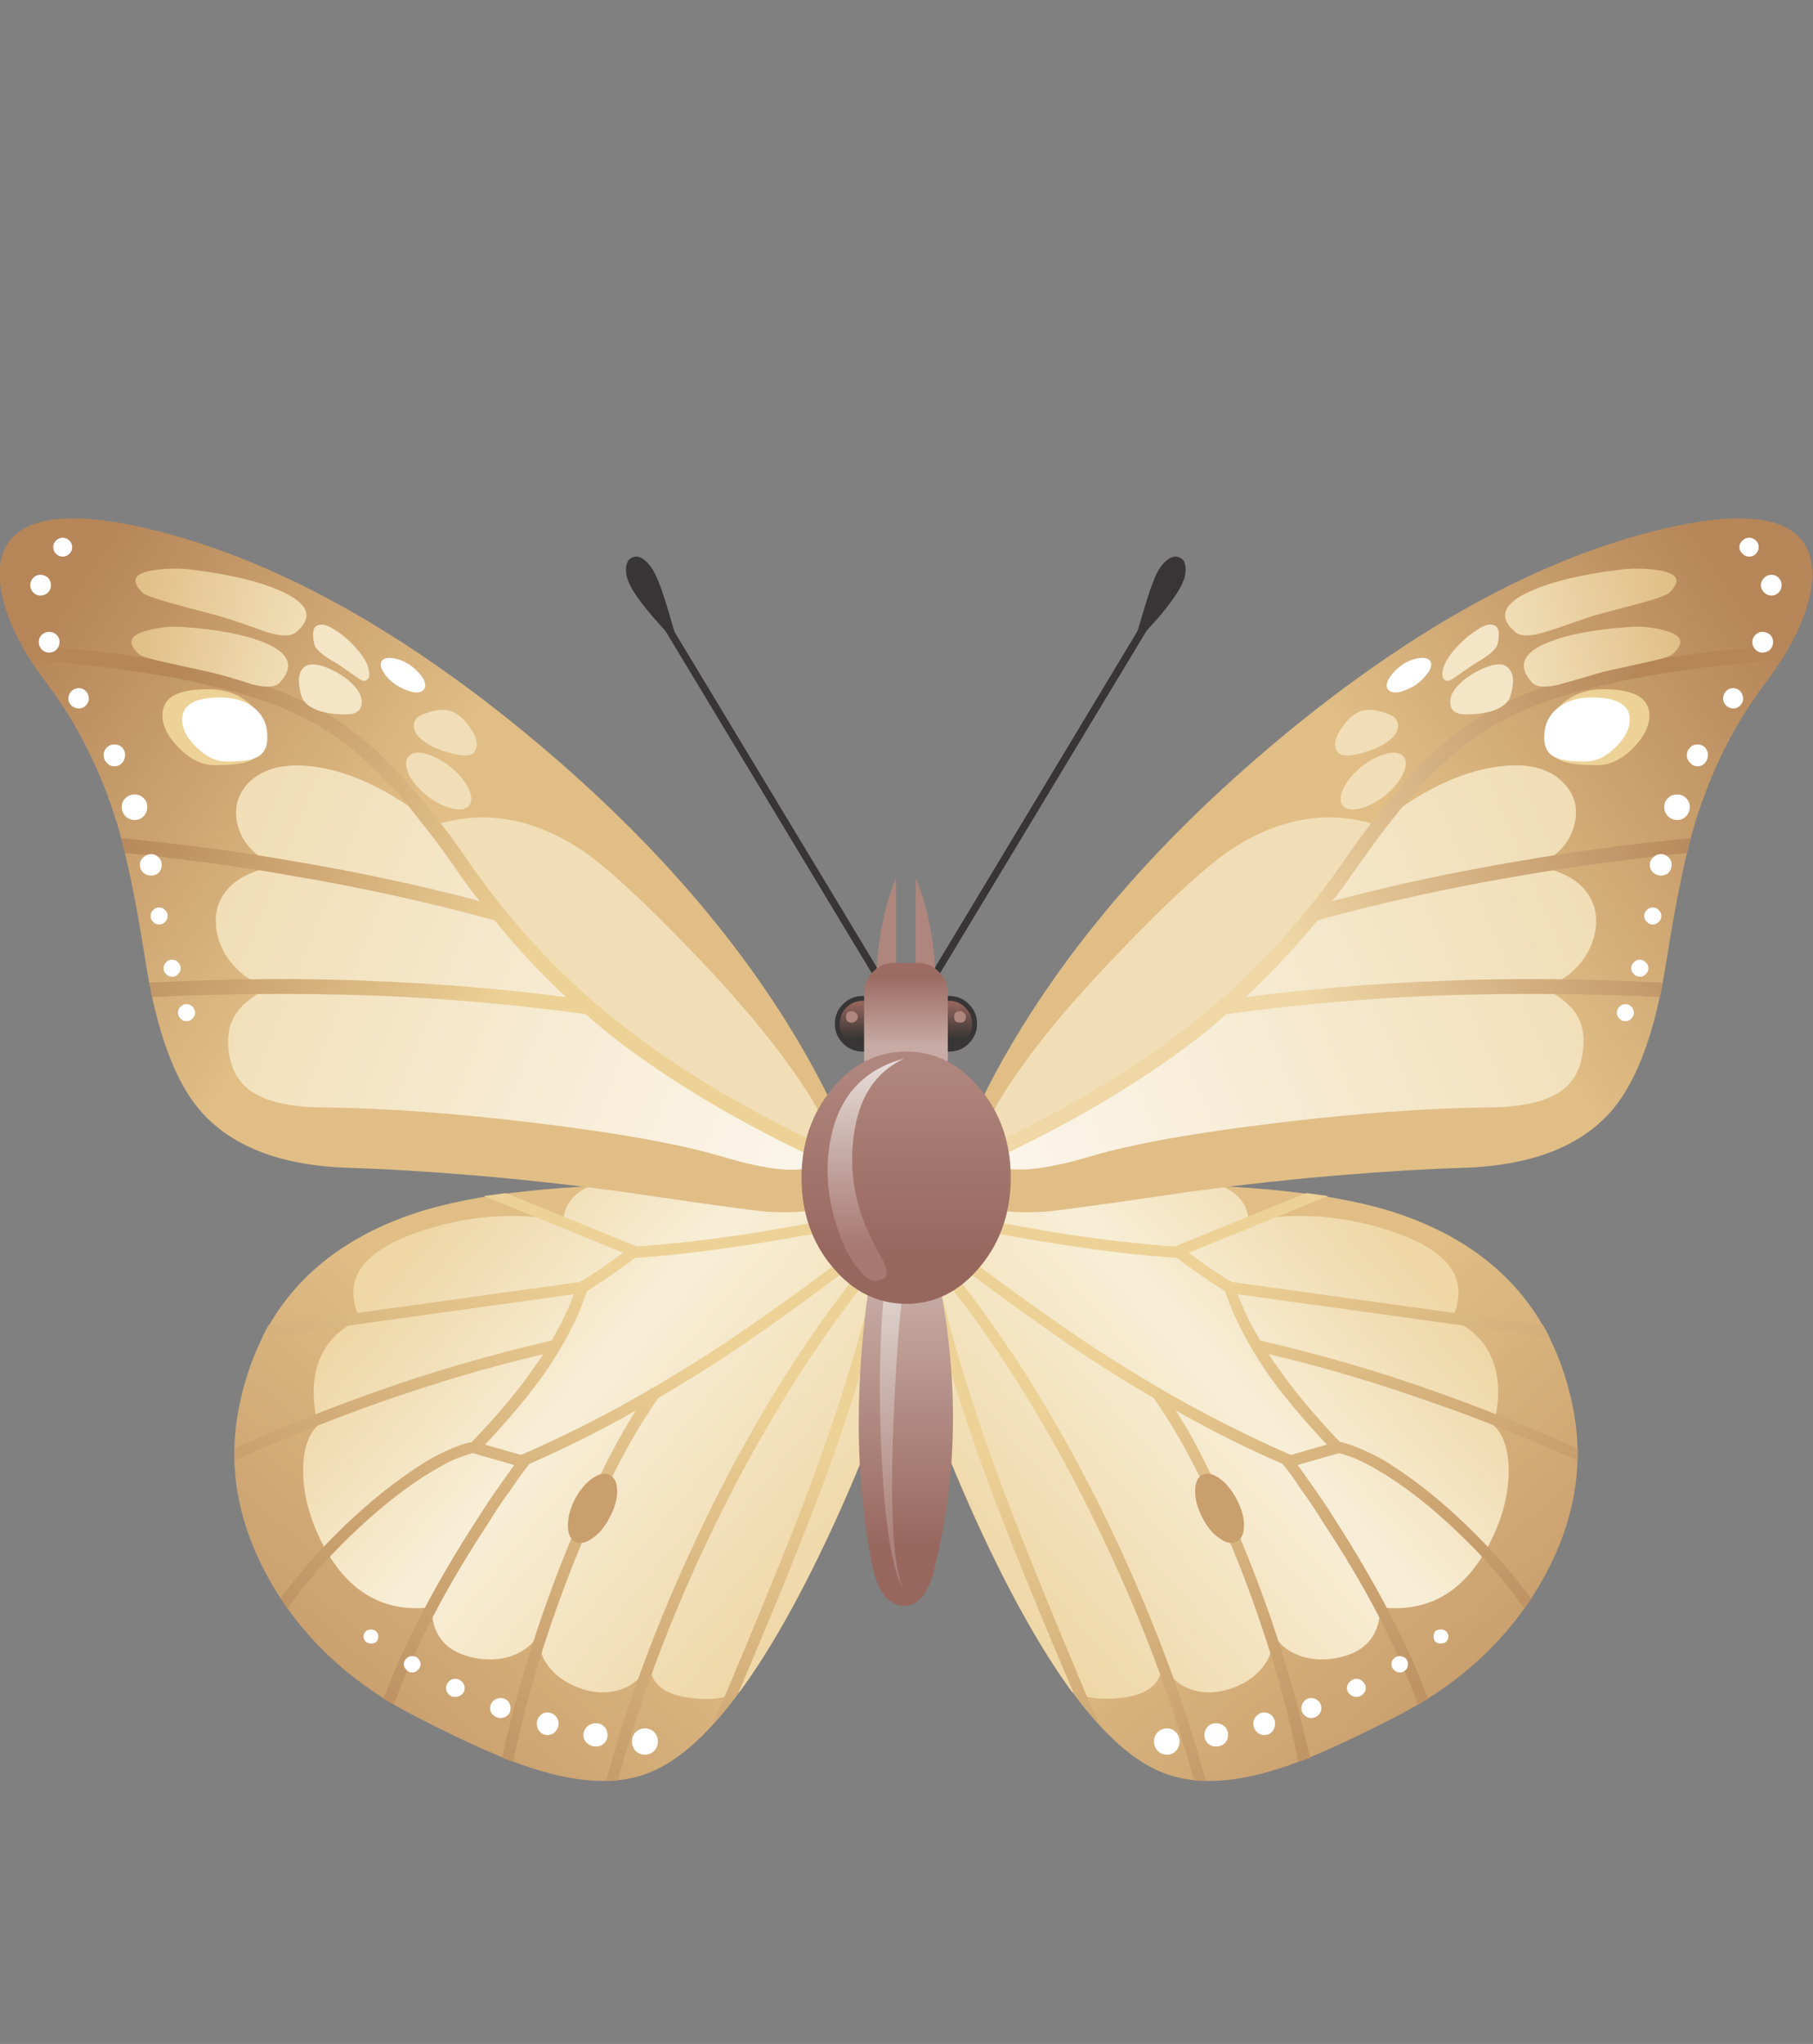<svg xmlns="http://www.w3.org/2000/svg" xmlns:xlink="http://www.w3.org/1999/xlink" preserveAspectRatio="none" width="284" height="320"><rect width="100%" height="100%" fill="#808080" stroke="none"/><defs><linearGradient id="a" gradientUnits="userSpaceOnUse" x1="722.138" y1="348.725" x2="753.862" y2="383.975" spreadMethod="pad"><stop offset="0%" stop-color="#E0BE86"/><stop offset="100%" stop-color="#C99F6E"/></linearGradient><linearGradient id="b" gradientUnits="userSpaceOnUse" x1="741.813" y1="321.325" x2="686.888" y2="369.075" spreadMethod="pad"><stop offset="0%" stop-color="#EFD7A6"/><stop offset="41.176%" stop-color="#F8EED7"/><stop offset="100%" stop-color="#EFD7A6"/></linearGradient><linearGradient id="c" gradientUnits="userSpaceOnUse" x1="711.775" y1="334.038" x2="748.925" y2="381.563" spreadMethod="pad"><stop offset="0%" stop-color="#EDD297"/><stop offset="100%" stop-color="#BF9364"/></linearGradient><linearGradient id="d" gradientUnits="userSpaceOnUse" x1="752.637" y1="279.613" x2="799.163" y2="249.387" spreadMethod="pad"><stop offset="0%" stop-color="#E0BE86"/><stop offset="100%" stop-color="#B68659"/></linearGradient><linearGradient id="e" gradientUnits="userSpaceOnUse" x1="769.813" y1="278.025" x2="694.088" y2="310.175" spreadMethod="pad"><stop offset="0%" stop-color="#F1DEB6"/><stop offset="100%" stop-color="#FBF4E8"/></linearGradient><linearGradient id="f" gradientUnits="userSpaceOnUse" x1="729.45" y1="286.238" x2="784.35" y2="265.162" spreadMethod="pad"><stop offset="0%" stop-color="#EFD7A6"/><stop offset="100%" stop-color="#B68659"/></linearGradient><linearGradient id="g" gradientUnits="userSpaceOnUse" x1="761.275" y1="246.5" x2="782.825" y2="242.3" spreadMethod="pad"><stop offset="0%" stop-color="#F1DEB6"/><stop offset="100%" stop-color="#E0BE86"/></linearGradient><linearGradient id="h" gradientUnits="userSpaceOnUse" x1="758.313" y1="239.55" x2="781.987" y2="234.95" spreadMethod="pad"><stop offset="0%" stop-color="#F1DEB6"/><stop offset="100%" stop-color="#E0BE86"/></linearGradient><linearGradient id="i" gradientUnits="userSpaceOnUse" x1="632.962" y1="348.8" x2="601.837" y2="384.6" spreadMethod="pad"><stop offset="0%" stop-color="#E0BE86"/><stop offset="100%" stop-color="#C99F6E"/></linearGradient><linearGradient id="j" gradientUnits="userSpaceOnUse" x1="613.475" y1="321.963" x2="669.225" y2="368.738" spreadMethod="pad"><stop offset="0%" stop-color="#EFD7A6"/><stop offset="41.176%" stop-color="#F8EED7"/><stop offset="100%" stop-color="#EFD7A6"/></linearGradient><linearGradient id="k" gradientUnits="userSpaceOnUse" x1="643.8" y1="333.012" x2="605.7" y2="383.588" spreadMethod="pad"><stop offset="0%" stop-color="#EDD297"/><stop offset="100%" stop-color="#BF9364"/></linearGradient><linearGradient id="l" gradientUnits="userSpaceOnUse" x1="602.2" y1="279.262" x2="556.2" y2="248.238" spreadMethod="pad"><stop offset="0%" stop-color="#E0BE86"/><stop offset="100%" stop-color="#B68659"/></linearGradient><linearGradient id="m" gradientUnits="userSpaceOnUse" x1="585.1" y1="278.037" x2="661.4" y2="308.863" spreadMethod="pad"><stop offset="0%" stop-color="#F1DEB6"/><stop offset="100%" stop-color="#FBF4E8"/></linearGradient><linearGradient id="n" gradientUnits="userSpaceOnUse" x1="626.25" y1="287.162" x2="571.75" y2="265.137" spreadMethod="pad"><stop offset="0%" stop-color="#EDD297"/><stop offset="100%" stop-color="#B68659"/></linearGradient><linearGradient id="o" gradientUnits="userSpaceOnUse" x1="594.637" y1="246.688" x2="573.163" y2="242.113" spreadMethod="pad"><stop offset="0%" stop-color="#F1DEB6"/><stop offset="100%" stop-color="#E0BE86"/></linearGradient><linearGradient id="p" gradientUnits="userSpaceOnUse" x1="596.65" y1="239.563" x2="573.05" y2="234.538" spreadMethod="pad"><stop offset="0%" stop-color="#F1DEB6"/><stop offset="100%" stop-color="#E0BE86"/></linearGradient><linearGradient id="q" gradientUnits="userSpaceOnUse" x1="677.75" y1="330.55" x2="677.75" y2="365.35" spreadMethod="pad"><stop offset="0%" stop-color="#C7ABA4"/><stop offset="100%" stop-color="#97675E"/></linearGradient><linearGradient id="r" gradientUnits="userSpaceOnUse" x1="676.25" y1="364.5" x2="676.25" y2="325.1" spreadMethod="pad"><stop offset="0%" stop-color="#AC837A"/><stop offset="100%" stop-color="#E7DFDC"/></linearGradient><linearGradient id="s" gradientUnits="userSpaceOnUse" x1="683.6" y1="296.525" x2="683.6" y2="291.575" spreadMethod="pad"><stop offset="0%" stop-color="#373535"/><stop offset="100%" stop-color="#97675E"/></linearGradient><linearGradient id="t" gradientUnits="userSpaceOnUse" x1="671.9" y1="296.525" x2="671.9" y2="291.575" spreadMethod="pad"><stop offset="0%" stop-color="#373535"/><stop offset="100%" stop-color="#97675E"/></linearGradient><linearGradient id="u" gradientUnits="userSpaceOnUse" x1="677.75" y1="297.537" x2="677.75" y2="288.363" spreadMethod="pad"><stop offset="0%" stop-color="#C7ABA4"/><stop offset="100%" stop-color="#9C6C63"/></linearGradient><linearGradient id="v" gradientUnits="userSpaceOnUse" x1="677.8" y1="300.538" x2="677.8" y2="326.063" spreadMethod="pad"><stop offset="0%" stop-color="#AF867D"/><stop offset="100%" stop-color="#97675E"/></linearGradient><linearGradient id="w" gradientUnits="userSpaceOnUse" x1="672.35" y1="324.5" x2="672.35" y2="299.3" spreadMethod="pad"><stop offset="0%" stop-color="#A77971"/><stop offset="100%" stop-color="#E7DEDB"/></linearGradient><path fill="#FFF" fill-opacity="0" d="M284 0H0v320h284V0z" id="x"/><path fill="url(#a)" d="M707.5 316.15l-6.8-1.85-22.7 4.5.5 20.55q5.55 16.65 12.95 30.95 10.9 21 20.55 25.15 6.3 2.75 16.05-.35 5.5-1.7 15.7-6.95 13.15-6.65 19.85-18.35 6.75-11.85 4.1-24.05-4.1-19.05-23.55-25.6-11.9-4-36.65-4z" id="y"/><path fill="url(#b)" d="M720.2 316.45q-4.6-.3-12.7-.3l-6.8-1.85-22.7 4.5.5 20.55q3.5 10.55 8.4 21.4 6.7 14.95 13.25 23.95 2.95 1.4 7.25.75 5.15-.8 4.95-5 1.15 3.1 4.1 4 2.6.8 5.55-.3 2.9-1.1 4.35-3.35 1.435-2.314.55-4.75.922 2.148 2.85 3.25 2.15 1.25 5.15 1 6.8-.75 6.9-7 10.25 1.25 15.3-9.7 2-4.35 2.05-8.6 0-4.35-2.05-6.25 1.1-4.25.25-7.6-1.2-4.65-5.9-6.7 3.7-7.7-7.45-11.65-9.9-3.55-20-1.65 0-1.75-1.3-3.15-1.1-1.15-2.5-1.55z" id="z"/><path fill="url(#c)" d="M725.6 337.3q-1.8-2.9-3.05-6.25l42.15 5.85-.9-1.65-42.05-5.85q-2.8-1.65-5.8-3.95l18.8-7.65-2.95-.4-17.75 7.2q-6.85-.45-15.3-1.75-5.55-.9-15.35-2.75l-4.2-.7-.2 1.2-.8-.55-.15.2v1.6l1.1.85.5 2.3q2.65 13.4 8.65 29.95 3.95 10.85 12.1 29.95 1.75 2.35 3.45 4.2l-1.25-2.75q-8.4-20-11.9-29.4-6.1-16.4-8.95-29.4l3.75 4.75q3 4 5.95 8.5 7.7 11.85 14.1 25.75 7 15.2 11.1 30.1.5.1 1.6.1-4.1-15.05-11.2-30.55-6.45-14.1-14.3-26.2-4.15-6.15-6.05-8.6-2.7-3.65-5.75-7.05l-.45-.55q12.9 9.85 21.7 15.7 5.05 3.3 9 5.55 2.05 3 3.25 5.1 1.45 2.45 3.5 6.6 4.15 8.35 7.55 18.3 3.4 9.95 5.25 19.1.5-.15 1.55-.5-1.95-9.2-5.4-19.2-3.45-9.9-7.6-18.35-2.15-4.35-3.5-6.75-.4-.6-1.6-2.6 7.05 4 14.4 7.2 1.25 1.5 2.6 3.6 1.15 1.5 2.95 4.4 8.55 12.95 12.75 24.5l1.35-.8q-4.15-11.15-12.8-24.55-1.15-1.85-2.95-4.4l-1.85-2.6 5.6-1.6q1.55.4 3 1.1 1.3.6 3.7 2.1 4.75 3.05 9.65 7.8 5.05 4.85 8.65 9.95.55-.6.9-1.35-3.75-5.1-8.8-9.95-4.9-4.7-9.6-7.75-1.8-1.25-3.85-2.15-2.15-1-3.5-1.25l-.1-.05q-5.25-5.5-8.6-10.4-.25-.25-.95-1.4 10.6 2.45 22.15 6.55 8.75 3 19.55 7.8v-1.65q-9.5-4.2-19.05-7.6-11.45-4.1-23.8-6.95m-11.25-11.15q2.25 1.8 6.5 4.5 1.6 4.95 5.55 10.85 3.2 4.55 8.2 9.85l-4.9 1.4-.1-.1-.2-.05q-8.45-3.7-17.15-8.7-.15-.15-.15-.25l-.1.1q-5.15-3.05-8.95-5.55-11.2-7.45-23.7-17.3l3.85.75q10.8 2 15.55 2.7 8.7 1.35 15.6 1.8z" id="A"/><path fill="#C99F6E" d="M723.4 362.25q0-1.65-1-3.55-1-1.85-2.3-2.8-1.4-.95-2.35-.45-.95.5-.95 2.2 0 1.65.95 3.5.95 1.9 2.35 2.85 1.3.95 2.3.45 1-.5 1-2.2z" id="B"/><path fill="url(#d)" d="M799.8 236.8q1.15-5.35-1.55-8.05-4.6-4.5-19.9-.6-24.05 6.25-50.1 27.9-25.95 21.6-38.9 46.05-6.6 12.5-2.45 16.15 2.45 2.15 9.8 1.65 2.4-.2 15.7-2.15 11.05-1.65 23.2-2.7 10.15-.85 17.35-1.05 13.95-.45 20.25-7.9 5.05-6 7.25-20.05 1.9-12.05 3.8-18.4 3.3-10.85 9.6-19.15 4.75-6.3 5.95-11.7z" id="C"/><path fill="url(#e)" d="M768.05 292.95q-1.4-1.95-4.95-3.6 2.65.1 4.9-2.1 2.2-2.1 2.8-5 .6-3.2-1.15-5.5-2.05-2.7-6.85-3.45 4.2-1.9 5.15-5.4.95-3.3-1.3-5.75-3-3.25-9.35-2.25-7.4 1.1-15.85 7.8-1.55-.5-4.1 1.65-2.95 2.4-3.85 2.55-6.75.9-12.75 5.4-3.6 2.65-11.05 10.4-6.5 6.7-8.3 8.7-3.85 4.3-6.2 8.1-1.05 1.8-4.5 4.9-2.55 2.3-2.05 3.1 2.1 3.45 13.85 0 8.45-2.55 25.6-4.6 16.25-1.95 28.3-2.05 7-.05 10.05-2.4 2.45-1.85 2.75-5.65.3-2.9-1.15-4.85z" id="D"/><path fill="#F1DEB6" d="M721.85 270.9q-5 3.25-15.4 14.1-10.55 10.9-15.85 19.5-3.3 5.45-2 7.85l21.95-12.25 15.6-12.45 15.15-19.95q-9.75-3.05-19.45 3.2z" id="E"/><path fill="#EDD297" d="M764.45 255.45q-.15 2.75 1.85 3.6 1.3.6 4.8.6 2.55 0 4.9-2.35 2.15-2.25 2.15-4.35 0-3.55-6.2-3.55-2.95 0-5 1.5-2.3 1.65-2.5 4.55z" id="F"/><path fill="url(#f)" d="M778.5 245.5l-5.6 1.1q-4.55 1.05-5.5 1.35h-.05q-7.95 2.35-13.2 5.85-5.2 3.5-10.35 9.65-.85.95-3.65 4.6-1.4 1.8-3.6 5-9.05 12.9-21.05 22.15-12 9.35-30.1 17.45-.1 1.75-.05 2.15 18.55-8.2 31.4-18 1.95-1.5 4.25-3.55 14.4-1.95 28.35-2.5 15.3-.55 30.25.2.05-.65.35-1.95-16.8-.85-30.7-.2-12.75.5-25.6 2.15 5.4-5.1 9.65-10.35 13-3.6 27.5-6.05 10.35-1.8 22.4-3.05l.5-2q-12.75 1.25-23.2 3.1-13.15 2.2-25.2 5.4 1.75-2.15 2.8-3.8l3.6-5q2.3-3 3.55-4.45 4.9-5.85 10-9.3 5.5-3.6 12.65-5.55v-.05l5.35-1.3q2.35-.55 5.6-1.1 8.3-1.4 17.1-2 .5-.7 1.2-2-10.15.55-18.65 2.05z" id="G"/><path fill="#F1DEB6" d="M742.65 258.1q-1.65.4-3.4 1.75-1.65 1.35-2.4 2.9-.75 1.55-.1 2.35t2.3.4q1.65-.4 3.4-1.75 1.65-1.35 2.4-2.9.75-1.55.1-2.35t-2.3-.4z" id="H"/><path fill="#FFF" d="M763.95 255.6q-.15 2.3 1.6 3.05 1.05.5 3.95.5 2.2 0 4.15-2 1.85-1.85 1.85-3.65 0-3-5.2-3-2.5 0-4.3 1.25-1.95 1.4-2.05 3.85z" id="I"/><path fill="#FFF" d="M790.7 231.1q.4.4.9.4.55 0 .95-.4.35-.35.35-.9 0-.5-.35-.85-.4-.4-.95-.4-.5 0-.9.4-.4.35-.4.85 0 .55.4.9z" id="J"/><path fill="#FFF" d="M793.65 236.35q.4.4 1 .4.55 0 .95-.4.4-.45.4-1t-.4-1q-.4-.4-.95-.4-.6 0-1 .4-.45.45-.45 1t.45 1z" id="K"/><path fill="#FFF" d="M792.45 244.05q.4.4.95.4.6 0 1.05-.4.4-.45.4-1.05 0-.55-.4-.95-.45-.4-1.05-.4-.5 0-.95.4-.4.45-.4.95 0 .6.4 1.05z" id="L"/><path fill="#FFF" d="M788.5 251.6q.45.4.95.4.55 0 .95-.4.4-.4.4-.95 0-.55-.4-1-.4-.4-.95-.4-.55 0-.95.4-.4.45-.4 1t.4.95z" id="M"/><path fill="#FFF" d="M783.65 259.35q.4.45 1 .45t1-.45q.4-.45.4-1.1 0-.55-.4-1-.45-.4-1-.4-.6 0-1 .4-.45.45-.45 1 0 .65.45 1.1z" id="N"/><path fill="#FFF" d="M780.65 266.55q.55.5 1.25.5t1.2-.5q.5-.55.5-1.25 0-.75-.5-1.2-.5-.5-1.2-.5-.75 0-1.25.5-.5.45-.5 1.2 0 .7.5 1.25z" id="O"/><path fill="#FFF" d="M778.65 274.15q.45.4 1.1.4.55 0 1-.4.4-.45.4-1.05 0-.6-.4-1-.45-.45-1-.45-.65 0-1.1.45-.45.4-.45 1t.45 1.05z" id="P"/><path fill="#FFF" d="M777.8 280.8q.3.35.8.35t.8-.35q.35-.3.35-.8t-.35-.8q-.3-.35-.8-.35t-.8.35q-.35.3-.35.8t.35.8z" id="Q"/><path fill="#FFF" d="M776.05 287.85q.3.35.8.35t.8-.35q.35-.3.35-.8t-.35-.8q-.3-.35-.8-.35t-.8.35q-.35.3-.35.8t.35.8z" id="R"/><path fill="#FFF" d="M774.1 293.85q.3.35.8.35t.8-.35q.35-.3.35-.8t-.35-.8q-.3-.35-.8-.35t-.8.35q-.35.3-.35.8t.35.8z" id="S"/><path fill="url(#g)" d="M781.3 244.65q2.45-2.25-1-3.15-2.45-.7-4.95-.5-7.05.5-10.95 2.1-5.1 2.1-2.1 5.4.9.95 3.7.25 1.65-.45 5.9-1.7 2.2-.5 6.1-1.35 2.9-.65 3.3-1.05z" id="T"/><path fill="url(#h)" d="M780.8 236.4q2.55-2.4-1.35-3.05-2.85-.45-5.55-.05-7.6.95-11.9 2.9-5.5 2.5-1.95 5.5 1.1.9 4.1-.05 1.8-.55 6.35-2.15 2.45-.65 6.75-1.8 3.15-.9 3.55-1.3z" id="U"/><path fill="#F3E5C6" d="M758.55 246.15q-1.15-.4-3.2.6-1.8.85-2.9 2-1.3 1.25-1.2 2.55.1 1.5 2.15 1.5 1.9 0 3.45-.45 2.05-.65 2.5-1.95.55-1.75.3-2.9-.3-1-1.1-1.35z" id="V"/><path fill="#F3E5C6" d="M751.95 243.9q-1.55 1.75-1.75 3.15-.1.75.25 1.05.45.4 1.2-.15l2.9-2q2.85-1.6 3.1-2.65.5-2.2-.5-2.55-.9-.35-2.45.75-1.45.95-2.75 2.4z" id="W"/><path fill="#F1DEB6" d="M739.35 252.3q-1.55.45-2.95 2.6-.95 1.45-.6 2.55.4 1.2 2.45.8 3.3-.65 5-2.15.95-.8.95-1.8 0-1.05-1.2-1.5-2.2-.9-3.65-.5z" id="X"/><path fill="#FFF" d="M747.05 245.2q-1.15.15-2.3.9-1.15.85-1.7 1.75-.6.95-.25 1.5.35.6 1.45.45 1.05-.2 2.3-.95 1.15-.85 1.75-1.75.6-.95.25-1.5-.4-.55-1.5-.4z" id="Y"/><path fill="#FFF" d="M711.75 392.7q.55.5 1.25.5t1.2-.5q.5-.55.5-1.3 0-.7-.5-1.25-.5-.5-1.2-.5t-1.25.5q-.5.55-.5 1.25 0 .75.5 1.3z" id="Z"/><path fill="#FFF" d="M720.8 389.4q-.5-.45-1.2-.45-.65 0-1.1.45-.45.5-.45 1.15 0 .65.45 1.1.45.45 1.1.45.7 0 1.2-.45.45-.45.45-1.1 0-.7-.45-1.15z" id="aa"/><path fill="#FFF" d="M727.2 387.95q-.45-.45-1.05-.45-.6 0-1.05.45-.45.45-.45 1.05 0 .6.45 1.1.45.45 1.05.45.6 0 1.05-.45.4-.5.4-1.1 0-.55-.4-1.05z" id="ab"/><path fill="#FFF" d="M733.45 385.95q-.4-.4-.95-.4-.6 0-.95.4-.4.4-.4 1 0 .55.4.9.35.4.95.4.55 0 .95-.4.4-.4.4-.9 0-.6-.4-1z" id="ac"/><path fill="#FFF" d="M739.45 383.35q-.35-.4-.85-.4t-.9.4q-.4.35-.4.85t.4.85q.35.35.9.35.5 0 .85-.35.4-.35.4-.85t-.4-.85z" id="ad"/><path fill="#FFF" d="M745.25 380.2q-.35-.3-.8-.3-.5 0-.8.3-.35.35-.35.75 0 .5.35.8.3.35.8.35.45 0 .8-.35.3-.3.3-.8 0-.4-.3-.75z" id="ae"/><path fill="#FFF" d="M749 377.2q0 1 1 1 .4 0 .7-.25.3-.3.3-.75 0-.35-.3-.65-.3-.25-.7-.25-1 0-1 .9z" id="af"/><path fill="url(#i)" d="M677.5 318.8l-22.7-4.5-6.85 1.85q-24.7 0-36.6 4-19.5 6.55-23.55 25.6-2.65 12.2 4.1 24.05 6.7 11.7 19.85 18.35 10.2 5.25 15.75 6.95 9.75 3.1 16 .35 9.65-4.15 20.5-25.15 7.45-14.35 13-30.95l.5-20.55z" id="ag"/><path fill="url(#j)" d="M677.5 318.8l-22.7-4.5-6.85 1.85q-8.05 0-12.65.3-1.4.4-2.5 1.55-1.3 1.4-1.3 3.15-10.1-1.9-20 1.65-11.15 3.95-7.45 11.65-4.7 2.05-5.9 6.7-.85 3.35.2 7.6-2.05 1.9-2 6.25.05 4.25 2.05 8.6 5.05 10.95 15.3 9.7.05 6.25 6.9 7 3 .25 5.15-1 1.922-1.073 2.8-3.1-.802 2.338.6 4.6 1.45 2.25 4.35 3.35 2.95 1.1 5.55.3 2.95-.9 4.1-4-.2 4.2 4.95 5 4.3.7 7.2-.75 6.6-9 13.3-23.95 4.9-10.85 8.4-21.4l.5-20.55z" id="ah"/><path fill="url(#k)" d="M676.25 319.4l-4.15.7q-9.95 1.9-15.35 2.75-8.5 1.3-15.35 1.75l-17.7-7.2-2.95.4 18.8 7.65q-3.45 2.55-5.85 3.95l-42.05 5.85-.85 1.65 42.1-5.85q-1.05 2.9-3 6.25-12.5 2.9-23.85 6.95-10 3.55-19 7.6v1.65q10.4-4.6 19.5-7.8 11.5-4.05 22.2-6.55-.6 1-.95 1.4-3.4 5-8.65 10.4l-.05.05q-1.4.25-3.55 1.25-2.05.95-3.8 2.15-4.7 3.05-9.65 7.75-5.05 4.85-8.8 9.95.5.85.95 1.35 3.6-5.1 8.65-9.95 4.95-4.75 9.65-7.8 2.6-1.6 3.65-2.1 1.55-.7 3.05-1.1l5.6 1.6-1.85 2.6q-1.8 2.55-2.95 4.4-8.65 13.3-12.85 24.55l1.4.8q4.2-11.55 12.75-24.5 1.6-2.65 2.95-4.4 1.4-2.1 2.6-3.6 7.75-3.4 14.35-7.2l-1.55 2.6q-1.4 2.35-3.55 6.75-4.15 8.5-7.55 18.35-3.45 10.05-5.4 19.2.5.1 1.5.5 1.9-9.2 5.3-19.1 3.45-9.95 7.55-18.3 2.05-4.15 3.5-6.6 1.65-2.8 3.25-5.1 3.65-2.1 9-5.55 9.1-6.05 21.65-15.7l-.4.55q-3.05 3.3-5.75 7.05-2.25 2.85-6.05 8.6-7.85 12.05-14.3 26.2-7.1 15.45-11.2 30.55 1.05 0 1.6-.1 4.05-14.85 11.05-30.1 6.4-13.85 14.15-25.75 2.95-4.5 5.95-8.5 2.1-2.75 3.75-4.75-2.85 13-8.95 29.4-3.6 9.65-11.95 29.4l-1.2 2.75q1.75-1.85 3.45-4.2 8.15-19.1 12.1-29.95 6-16.55 8.65-29.95l.5-2.3 1.05-.85v-1.6l-.15-.2-.75.55-.25-1.2m-3.95 2.25q3.4-.65 3.8-.75-12.25 9.75-23.65 17.3-3.8 2.5-8.95 5.55l-.15-.1q0 .1-.15.25-8.3 4.85-17.1 8.7l-.25.05-.05.1-4.9-1.4q5-5.3 8.2-9.85 4-5.9 5.55-10.85 4.25-2.7 6.5-4.5 6.9-.45 15.6-1.8 4.85-.75 15.55-2.7z" id="ai"/><path fill="#C99F6E" d="M633.05 358.7q-.95 1.9-.95 3.55 0 1.7.95 2.2 1 .5 2.35-.45 1.4-.95 2.35-2.85 1-1.85 1-3.5 0-1.7-1-2.2-.95-.5-2.35.45-1.35.95-2.35 2.8z" id="aj"/><path fill="url(#l)" d="M668.55 318.25q4.2-3.65-2.45-16.15-12.9-24.45-38.85-46.05-26.05-21.65-50.15-27.9-15.2-3.9-19.85.6-2.7 2.7-1.55 8.05 1.2 5.4 5.95 11.7 6.3 8.3 9.6 19.15 1.9 6.35 3.8 18.4 2.2 14.05 7.25 20.05 6.3 7.45 20.25 7.9 7.2.2 17.35 1.05 12.1 1.05 23.15 2.7 13.3 1.95 15.7 2.15 7.35.5 9.8-1.65z" id="ak"/><path fill="url(#m)" d="M664.8 309.4q-3.4-3.1-4.5-4.9-2.35-3.8-6.2-8.1-1.8-2-8.3-8.7-7.45-7.75-11.05-10.4-6-4.5-12.75-5.4-.9-.15-3.85-2.55-2.55-2.15-4.1-1.65-8.5-6.7-15.85-7.8-6.3-.95-9.35 2.25-2.2 2.45-1.3 5.75 1 3.5 5.15 5.4-4.8.75-6.85 3.45-1.75 2.3-1.15 5.5.6 2.9 2.8 5 2.25 2.2 4.9 2.1-3.55 1.65-4.95 3.6-1.45 1.95-1.2 4.85.35 3.8 2.8 5.65 3.05 2.35 10.05 2.4 12.05.1 28.3 2.05 17.1 2.05 25.6 4.6 11.7 3.5 13.85 0 .5-.8-2.05-3.1z" id="al"/><path fill="#F1DEB6" d="M666.9 312.35q1.3-2.4-2-7.85-5.5-8.8-15.85-19.5-10.4-10.85-15.4-14.1-9.7-6.25-19.45-3.2l15.1 19.95 15.65 12.45 21.95 12.25z" id="am"/><path fill="#EDD297" d="M583.55 249.4q-3 0-4.5.75-1.7.85-1.7 2.8 0 2.1 2.2 4.35 2.3 2.35 4.85 2.35 3.45 0 4.75-.6 2-.85 1.85-3.6-.15-2.9-2.45-4.55-2.05-1.5-5-1.5z" id="an"/><path fill="url(#n)" d="M670.15 314.8q.05-.9-.1-2.15Q652 304.5 640 295.2q-12.05-9.25-21.05-22.15-2.2-3.2-3.6-5-2.8-3.65-3.65-4.6-5.2-6.15-10.4-9.65-5.3-3.55-13.15-5.85h-.1q-.5-.15-5.45-1.35l-5.6-1.1q-8.5-1.5-18.65-2.05.7 1.3 1.2 2 8.7.6 17.05 2 3 .5 5.65 1.1l5.3 1.3v.05q7.2 1.95 12.7 5.55 5.2 3.6 10 9.3l3.5 4.45q1.4 1.8 3.6 5 1.6 2.3 2.85 3.8-12.05-3.2-25.2-5.4-10.45-1.85-23.2-3.1l.5 2q11.9 1.2 22.4 3.05 14.5 2.45 27.5 6.05 4.5 5.55 9.65 10.35-12.8-1.65-25.65-2.15-13.9-.65-30.65.2.3 1.3.35 1.95 14.95-.75 30.25-.2 13.95.55 28.35 2.5 2.3 2.05 4.25 3.55 12.85 9.8 31.4 18z" id="ao"/><path fill="#F1DEB6" d="M616.2 259.85q-1.75-1.35-3.35-1.75-1.65-.4-2.3.4-.65.8.05 2.35.75 1.55 2.45 2.9 1.75 1.35 3.4 1.75 1.65.4 2.3-.4.65-.8-.1-2.35t-2.45-2.9z" id="ap"/><path fill="#FFF" d="M585.2 250.5q-5.2 0-5.2 3 0 1.8 1.85 3.65 1.95 2 4.15 2 2.9 0 3.95-.5 1.7-.75 1.55-3.05-.05-2.45-2-3.85-1.75-1.25-4.3-1.25z" id="aq"/><path fill="#FFF" d="M562.95 231.1q.4.4.95.4.5 0 .9-.4.35-.35.35-.9 0-.5-.35-.85-.4-.4-.9-.4-.55 0-.95.4-.35.35-.35.85 0 .55.35.9z" id="ar"/><path fill="#FFF" d="M559.9 236.35q.4.4.95.4.6 0 1.05-.4.4-.45.4-1t-.4-1q-.45-.4-1.05-.4-.55 0-.95.4-.4.45-.4 1t.4 1z" id="as"/><path fill="#FFF" d="M561.05 244.05q.45.4 1 .4t1-.4q.4-.45.4-1.05 0-.55-.4-.95-.45-.4-1-.4t-1 .4q-.4.4-.4.95 0 .6.4 1.05z" id="at"/><path fill="#FFF" d="M567.4 250.65q0-.55-.4-1-.4-.4-.95-.4-.55 0-1 .4-.4.45-.4 1t.4.95q.45.4 1 .4t.95-.4q.4-.4.4-.95z" id="au"/><path fill="#FFF" d="M569.85 259.35q.4.45 1 .45t1.05-.45q.4-.45.4-1.1 0-.55-.4-1-.45-.4-1.05-.4-.6 0-1 .4-.45.45-.45 1 0 .65.45 1.1z" id="av"/><path fill="#FFF" d="M572.35 266.55q.55.5 1.25.5t1.2-.5q.5-.55.5-1.25 0-.75-.5-1.2-.5-.5-1.2-.5-.75 0-1.25.5-.5.45-.5 1.2 0 .7.5 1.25z" id="aw"/><path fill="#FFF" d="M574.75 274.15q.45.4 1.1.4.55 0 1-.4.4-.45.4-1.05 0-.6-.4-1-.45-.45-1-.45-.65 0-1.1.45-.45.4-.45 1t.45 1.05z" id="ax"/><path fill="#FFF" d="M576.1 280.8q.3.35.8.35t.8-.35q.35-.3.35-.8t-.35-.8q-.3-.35-.8-.35t-.8.35q-.35.3-.35.8t.35.8z" id="ay"/><path fill="#FFF" d="M577.85 287.85q.3.35.8.35t.8-.35q.35-.3.35-.8t-.35-.8q-.3-.35-.8-.35t-.8.35q-.35.3-.35.8t.35.8z" id="az"/><path fill="#FFF" d="M579.8 293.85q.3.35.8.35t.8-.35q.35-.3.35-.8t-.35-.8q-.3-.35-.8-.35t-.8.35q-.35.3-.35.8t.35.8z" id="aA"/><path fill="url(#o)" d="M575.2 241.5q-3.45.9-1.05 3.15.4.4 3.3 1.05 1.75.4 6.15 1.35 2.2.5 5.9 1.7 2.8.7 3.7-.25 3-3.3-2.1-5.4-3.9-1.6-10.95-2.1-2.5-.2-4.95.5z" id="aB"/><path fill="url(#p)" d="M576.05 233.35q-3.9.65-1.35 3.05.4.4 3.55 1.3 1.9.55 6.7 1.8 2.4.7 6.35 2.15 3.05.95 4.1.05 3.55-3-1.95-5.5-4.25-1.95-11.85-2.9-2.7-.4-5.55.05z" id="aC"/><path fill="#F3E5C6" d="M600.15 246.75q-2.05-1-3.25-.6-.8.35-1.05 1.35-.25 1.15.3 2.9.45 1.3 2.5 1.95 1.5.45 3.45.45 2.05 0 2.15-1.5.1-1.3-1.2-2.55-1.1-1.15-2.9-2z" id="aD"/><path fill="#F3E5C6" d="M605.25 247.05q-.15-1.4-1.7-3.15-1.25-1.45-2.75-2.4-1.6-1.1-2.45-.75-1 .35-.5 2.55.2 1.05 3.1 2.65l2.9 2q.75.55 1.15.15.4-.3.25-1.05z" id="aE"/><path fill="#F1DEB6" d="M619.1 254.9q-1.4-2.15-2.95-2.6-1.45-.4-3.65.5-1.2.45-1.2 1.5 0 1 .95 1.8 1.7 1.5 5 2.15 2.05.4 2.45-.8.35-1.1-.6-2.55z" id="aF"/><path fill="#FFF" d="M610.75 246.1q-1.2-.75-2.3-.9-1.1-.15-1.5.4-.35.55.25 1.5.55.95 1.75 1.75 1.25.75 2.3.95 1.1.15 1.45-.45.35-.55-.2-1.5-.6-.9-1.75-1.75z" id="aG"/><path fill="#FFF" d="M641.25 392.7q.55.5 1.25.5t1.25-.5q.5-.55.5-1.3 0-.7-.5-1.25-.55-.5-1.25-.5t-1.25.5q-.5.55-.5 1.25 0 .75.5 1.3z" id="aH"/><path fill="#FFF" d="M635.9 388.95q-.7 0-1.2.45-.5.5-.5 1.15 0 .65.5 1.1.5.45 1.2.45.65 0 1.1-.45.45-.45.45-1.1 0-.65-.45-1.15-.45-.45-1.1-.45z" id="aI"/><path fill="#FFF" d="M629.3 387.5q-.55 0-1 .45-.4.5-.4 1.05 0 .6.4 1.1.45.45 1 .45.65 0 1.1-.45.45-.5.45-1.1 0-.6-.45-1.05-.45-.45-1.1-.45z" id="aJ"/><path fill="#FFF" d="M623 385.55q-.55 0-1 .4-.4.4-.4 1 0 .55.4.9.45.4 1 .4.6 0 1-.4.35-.35.35-.9 0-.6-.35-1-.4-.4-1-.4z" id="aK"/><path fill="#FFF" d="M616.85 382.95q-.5 0-.85.4-.35.35-.35.85t.35.85q.35.35.85.35.55 0 .95-.35.35-.3.35-.85 0-.5-.35-.85-.4-.4-.95-.4z" id="aL"/><path fill="#FFF" d="M611.05 379.9q-.45 0-.75.3-.35.35-.35.75 0 .5.35.8.3.35.75.35.5 0 .8-.35.35-.3.35-.8 0-.4-.35-.75-.3-.3-.8-.3z" id="aM"/><path fill="#FFF" d="M604.8 377.95q.3.25.7.25 1 0 1-1 0-.35-.3-.65-.3-.25-.7-.25-.4 0-.7.25-.3.3-.3.65 0 .45.3.75z" id="aN"/><path fill="url(#q)" d="M681.65 326.6h-8.4q-3.75 23.05 0 41.25.45 2.3 1.45 3.7 1.2 1.55 2.8 1.55 2.95 0 4.15-5.25 4.9-19.65 0-41.25z" id="aO"/><path fill="url(#r)" d="M678.3 324.3l-2.7-.15q-1.85 11.8-1.2 27.4.65 15.6 3.1 19.45-2.15-3.9-1.45-22.35.65-16.65 2.25-24.35z" id="aP"/><path fill="#373535" d="M673.7 288.65l.85-.5L645.5 240l-.85.5 29.05 48.15z" id="aQ"/><path fill="#373535" d="M710.85 240.5l-.9-.5-29 48.15.85.5 29.05-48.15z" id="aR"/><path fill="#373535" d="M708.3 243.65q.4-.45 3.3-3.65 2.9-3.35 3.6-5.2.35-.8.3-1.75-.05-1.05-.65-1.35-.95-.55-2 .4-.7.6-1.25 1.7-.75 1.55-1.8 5.15-1.1 3.8-1.5 4.7z" id="aS"/><path fill="#AF867D" d="M681.65 292.55q.35-4.85-.4-9.65-.7-4.6-2.2-8v11.95l2.6 5.7z" id="aT"/><path fill="#AF867D" d="M674.25 282.9q-.75 4.8-.45 9.65l2.6-5.7V274.9q-1.45 3.4-2.15 8z" id="aU"/><path fill="#373535" d="M680.95 291.9q-1.1 1.1-1.1 2.65 0 1.6 1.1 2.65 1.1 1.1 2.65 1.1 1.55 0 2.65-1.1 1.1-1.1 1.1-2.65 0-1.55-1.1-2.65-1.1-1.1-2.65-1.1-1.55 0-2.65 1.1z" id="aV"/><path fill="url(#s)" d="M680.5 294.55q0 1.3.9 2.2.9.9 2.2.9 1.25 0 2.15-.9.95-.9.95-2.2 0-1.25-.95-2.2-.9-.9-2.15-.9t-2.2.9q-.9.95-.9 2.2z" id="aW"/><path fill="#373535" d="M669.25 291.9q-1.1 1.1-1.1 2.65 0 1.55 1.1 2.65 1.1 1.1 2.65 1.1 1.55 0 2.6-1.1 1.1-1.1 1.1-2.65 0-1.55-1.1-2.65-1.05-1.1-2.6-1.1t-2.65 1.1z" id="aX"/><path fill="url(#t)" d="M668.8 294.55q0 1.3.9 2.2.9.9 2.2.9 1.3 0 2.15-.9.9-.9.9-2.2 0-1.3-.9-2.2-.9-.9-2.15-.9t-2.2.9q-.9.95-.9 2.2z" id="aY"/><path fill="#AF867D" d="M669.65 293.6q0 .8.8.8.3 0 .55-.25.25-.2.25-.55 0-.3-.25-.5-.25-.25-.55-.25-.8 0-.8.75z" id="aZ"/><path fill="#AF867D" d="M684.25 293.6q0 .8.8.8t.8-.8q0-.3-.25-.5-.2-.25-.55-.25-.8 0-.8.75z" id="ba"/><path fill="url(#u)" d="M682.2 287.55q-1.15-1.2-2.85-1.2h-3.25q-1.65 0-2.8 1.2-1.2 1.15-1.2 2.85v8.7q0 1.65 1.2 2.85 1.15 1.2 2.8 1.2h3.25q1.7 0 2.85-1.2 1.2-1.2 1.2-2.85v-8.7q0-1.7-1.2-2.85z" id="bb"/><path fill="#373535" d="M643.9 240q1.5 1.7 3.3 3.65-.4-.85-1.5-4.7-1.05-3.6-1.85-5.15-.55-1.1-1.25-1.7-1.05-.95-1.95-.4-.6.3-.7 1.35-.05.9.3 1.75.7 1.85 3.65 5.2z" id="bc"/><path fill="url(#v)" d="M667.8 327.35q4.15 5 10 5 5.8 0 9.95-5 4.15-5 4.15-12.05 0-7-4.15-12t-9.95-5q-5.85 0-10 5t-4.15 12q0 7.1 4.15 12.05z" id="bd"/><path fill="url(#w)" d="M670.7 309.65q1-7.7 6.8-10.4-8.05 2.15-9.85 10.5-1.5 7 1.65 14.55.85 2 2.15 3.5 1.4 1.65 2.35 1.45.9-.25 1.15-.45.5-.6-.25-2.2-1.6-2.8-2.3-4.55-2.55-5.9-1.7-12.4z" id="be"/></defs><use xlink:href="#x"/><use xlink:href="#y" transform="matrix(1.16 0 0 1.16 -644.276 -181.394)"/><use xlink:href="#z" transform="matrix(1.16 0 0 1.16 -644.276 -181.394)"/><use xlink:href="#A" transform="matrix(1.16 0 0 1.16 -644.276 -181.394)"/><use xlink:href="#B" transform="matrix(1.16 0 0 1.16 -644.276 -181.394)"/><use xlink:href="#C" transform="matrix(1.16 0 0 1.16 -644.276 -181.394)"/><use xlink:href="#D" transform="matrix(1.16 0 0 1.16 -644.276 -181.394)"/><use xlink:href="#E" transform="matrix(1.16 0 0 1.16 -644.276 -181.394)"/><use xlink:href="#F" transform="matrix(1.16 0 0 1.16 -644.276 -181.394)"/><use xlink:href="#G" transform="matrix(1.16 0 0 1.16 -644.276 -181.394)"/><use xlink:href="#H" transform="matrix(1.16 0 0 1.16 -644.276 -181.394)"/><use xlink:href="#I" transform="matrix(1.16 0 0 1.16 -644.276 -181.394)"/><use xlink:href="#J" transform="matrix(1.16 0 0 1.16 -644.276 -181.394)"/><use xlink:href="#K" transform="matrix(1.16 0 0 1.16 -644.276 -181.394)"/><use xlink:href="#L" transform="matrix(1.16 0 0 1.16 -644.276 -181.394)"/><use xlink:href="#M" transform="matrix(1.16 0 0 1.16 -644.276 -181.394)"/><use xlink:href="#N" transform="matrix(1.16 0 0 1.16 -644.276 -181.394)"/><use xlink:href="#O" transform="matrix(1.16 0 0 1.16 -644.276 -181.394)"/><use xlink:href="#P" transform="matrix(1.16 0 0 1.16 -644.276 -181.394)"/><use xlink:href="#Q" transform="matrix(1.16 0 0 1.16 -644.276 -181.394)"/><use xlink:href="#R" transform="matrix(1.16 0 0 1.16 -644.276 -181.394)"/><use xlink:href="#S" transform="matrix(1.16 0 0 1.16 -644.276 -181.394)"/><use xlink:href="#T" transform="matrix(1.16 0 0 1.16 -644.276 -181.394)"/><use xlink:href="#U" transform="matrix(1.16 0 0 1.16 -644.276 -181.394)"/><use xlink:href="#V" transform="matrix(1.16 0 0 1.16 -644.276 -181.394)"/><use xlink:href="#W" transform="matrix(1.16 0 0 1.16 -644.276 -181.394)"/><use xlink:href="#X" transform="matrix(1.16 0 0 1.16 -644.276 -181.394)"/><use xlink:href="#Y" transform="matrix(1.16 0 0 1.16 -644.276 -181.394)"/><use xlink:href="#Z" transform="matrix(1.16 0 0 1.16 -644.276 -181.394)"/><use xlink:href="#aa" transform="matrix(1.16 0 0 1.16 -644.276 -181.394)"/><use xlink:href="#ab" transform="matrix(1.16 0 0 1.16 -644.276 -181.394)"/><use xlink:href="#ac" transform="matrix(1.16 0 0 1.16 -644.276 -181.394)"/><use xlink:href="#ad" transform="matrix(1.16 0 0 1.16 -644.276 -181.394)"/><use xlink:href="#ae" transform="matrix(1.16 0 0 1.16 -644.276 -181.394)"/><use xlink:href="#af" transform="matrix(1.16 0 0 1.16 -644.276 -181.394)"/><use xlink:href="#ag" transform="matrix(1.16 0 0 1.16 -644.276 -181.394)"/><use xlink:href="#ah" transform="matrix(1.16 0 0 1.16 -644.276 -181.394)"/><use xlink:href="#ai" transform="matrix(1.16 0 0 1.16 -644.276 -181.394)"/><use xlink:href="#aj" transform="matrix(1.16 0 0 1.16 -644.276 -181.394)"/><use xlink:href="#ak" transform="matrix(1.16 0 0 1.16 -644.276 -181.394)"/><use xlink:href="#al" transform="matrix(1.16 0 0 1.16 -644.276 -181.394)"/><use xlink:href="#am" transform="matrix(1.16 0 0 1.16 -644.276 -181.394)"/><use xlink:href="#an" transform="matrix(1.16 0 0 1.16 -644.276 -181.394)"/><use xlink:href="#ao" transform="matrix(1.16 0 0 1.16 -644.276 -181.394)"/><use xlink:href="#ap" transform="matrix(1.16 0 0 1.16 -644.276 -181.394)"/><use xlink:href="#aq" transform="matrix(1.16 0 0 1.16 -644.276 -181.394)"/><use xlink:href="#ar" transform="matrix(1.16 0 0 1.16 -644.276 -181.394)"/><use xlink:href="#as" transform="matrix(1.16 0 0 1.16 -644.276 -181.394)"/><use xlink:href="#at" transform="matrix(1.16 0 0 1.16 -644.276 -181.394)"/><use xlink:href="#au" transform="matrix(1.16 0 0 1.16 -644.276 -181.394)"/><use xlink:href="#av" transform="matrix(1.16 0 0 1.16 -644.276 -181.394)"/><use xlink:href="#aw" transform="matrix(1.16 0 0 1.16 -644.276 -181.394)"/><use xlink:href="#ax" transform="matrix(1.16 0 0 1.16 -644.276 -181.394)"/><use xlink:href="#ay" transform="matrix(1.16 0 0 1.16 -644.276 -181.394)"/><use xlink:href="#az" transform="matrix(1.16 0 0 1.16 -644.276 -181.394)"/><use xlink:href="#aA" transform="matrix(1.16 0 0 1.16 -644.276 -181.394)"/><use xlink:href="#aB" transform="matrix(1.16 0 0 1.16 -644.276 -181.394)"/><use xlink:href="#aC" transform="matrix(1.16 0 0 1.16 -644.276 -181.394)"/><use xlink:href="#aD" transform="matrix(1.16 0 0 1.16 -644.276 -181.394)"/><use xlink:href="#aE" transform="matrix(1.16 0 0 1.16 -644.276 -181.394)"/><use xlink:href="#aF" transform="matrix(1.16 0 0 1.16 -644.276 -181.394)"/><use xlink:href="#aG" transform="matrix(1.16 0 0 1.16 -644.276 -181.394)"/><use xlink:href="#aH" transform="matrix(1.16 0 0 1.16 -644.276 -181.394)"/><use xlink:href="#aI" transform="matrix(1.16 0 0 1.16 -644.276 -181.394)"/><use xlink:href="#aJ" transform="matrix(1.16 0 0 1.16 -644.276 -181.394)"/><use xlink:href="#aK" transform="matrix(1.16 0 0 1.16 -644.276 -181.394)"/><use xlink:href="#aL" transform="matrix(1.16 0 0 1.16 -644.276 -181.394)"/><use xlink:href="#aM" transform="matrix(1.16 0 0 1.16 -644.276 -181.394)"/><use xlink:href="#aN" transform="matrix(1.16 0 0 1.16 -644.276 -181.394)"/><use xlink:href="#aO" transform="matrix(1.16 0 0 1.16 -644.276 -181.394)"/><use xlink:href="#aP" transform="matrix(1.16 0 0 1.16 -644.276 -181.394)"/><use xlink:href="#aQ" transform="matrix(1.16 0 0 1.16 -644.276 -181.394)"/><use xlink:href="#aR" transform="matrix(1.16 0 0 1.16 -644.276 -181.394)"/><use xlink:href="#aS" transform="matrix(1.16 0 0 1.16 -644.276 -181.394)"/><use xlink:href="#aT" transform="matrix(1.16 0 0 1.16 -644.276 -181.394)"/><use xlink:href="#aU" transform="matrix(1.16 0 0 1.16 -644.276 -181.394)"/><use xlink:href="#aV" transform="matrix(1.16 0 0 1.16 -644.276 -181.394)"/><use xlink:href="#aW" transform="matrix(1.16 0 0 1.16 -644.276 -181.394)"/><use xlink:href="#aX" transform="matrix(1.16 0 0 1.16 -644.276 -181.394)"/><use xlink:href="#aY" transform="matrix(1.16 0 0 1.16 -644.276 -181.394)"/><use xlink:href="#aZ" transform="matrix(1.16 0 0 1.16 -644.276 -181.394)"/><use xlink:href="#ba" transform="matrix(1.16 0 0 1.16 -644.276 -181.394)"/><use xlink:href="#bb" transform="matrix(1.16 0 0 1.16 -644.276 -181.394)"/><use xlink:href="#bc" transform="matrix(1.16 0 0 1.16 -644.276 -181.394)"/><use xlink:href="#bd" transform="matrix(1.16 0 0 1.16 -644.276 -181.394)"/><use xlink:href="#be" transform="matrix(1.16 0 0 1.16 -644.276 -181.394)"/></svg>